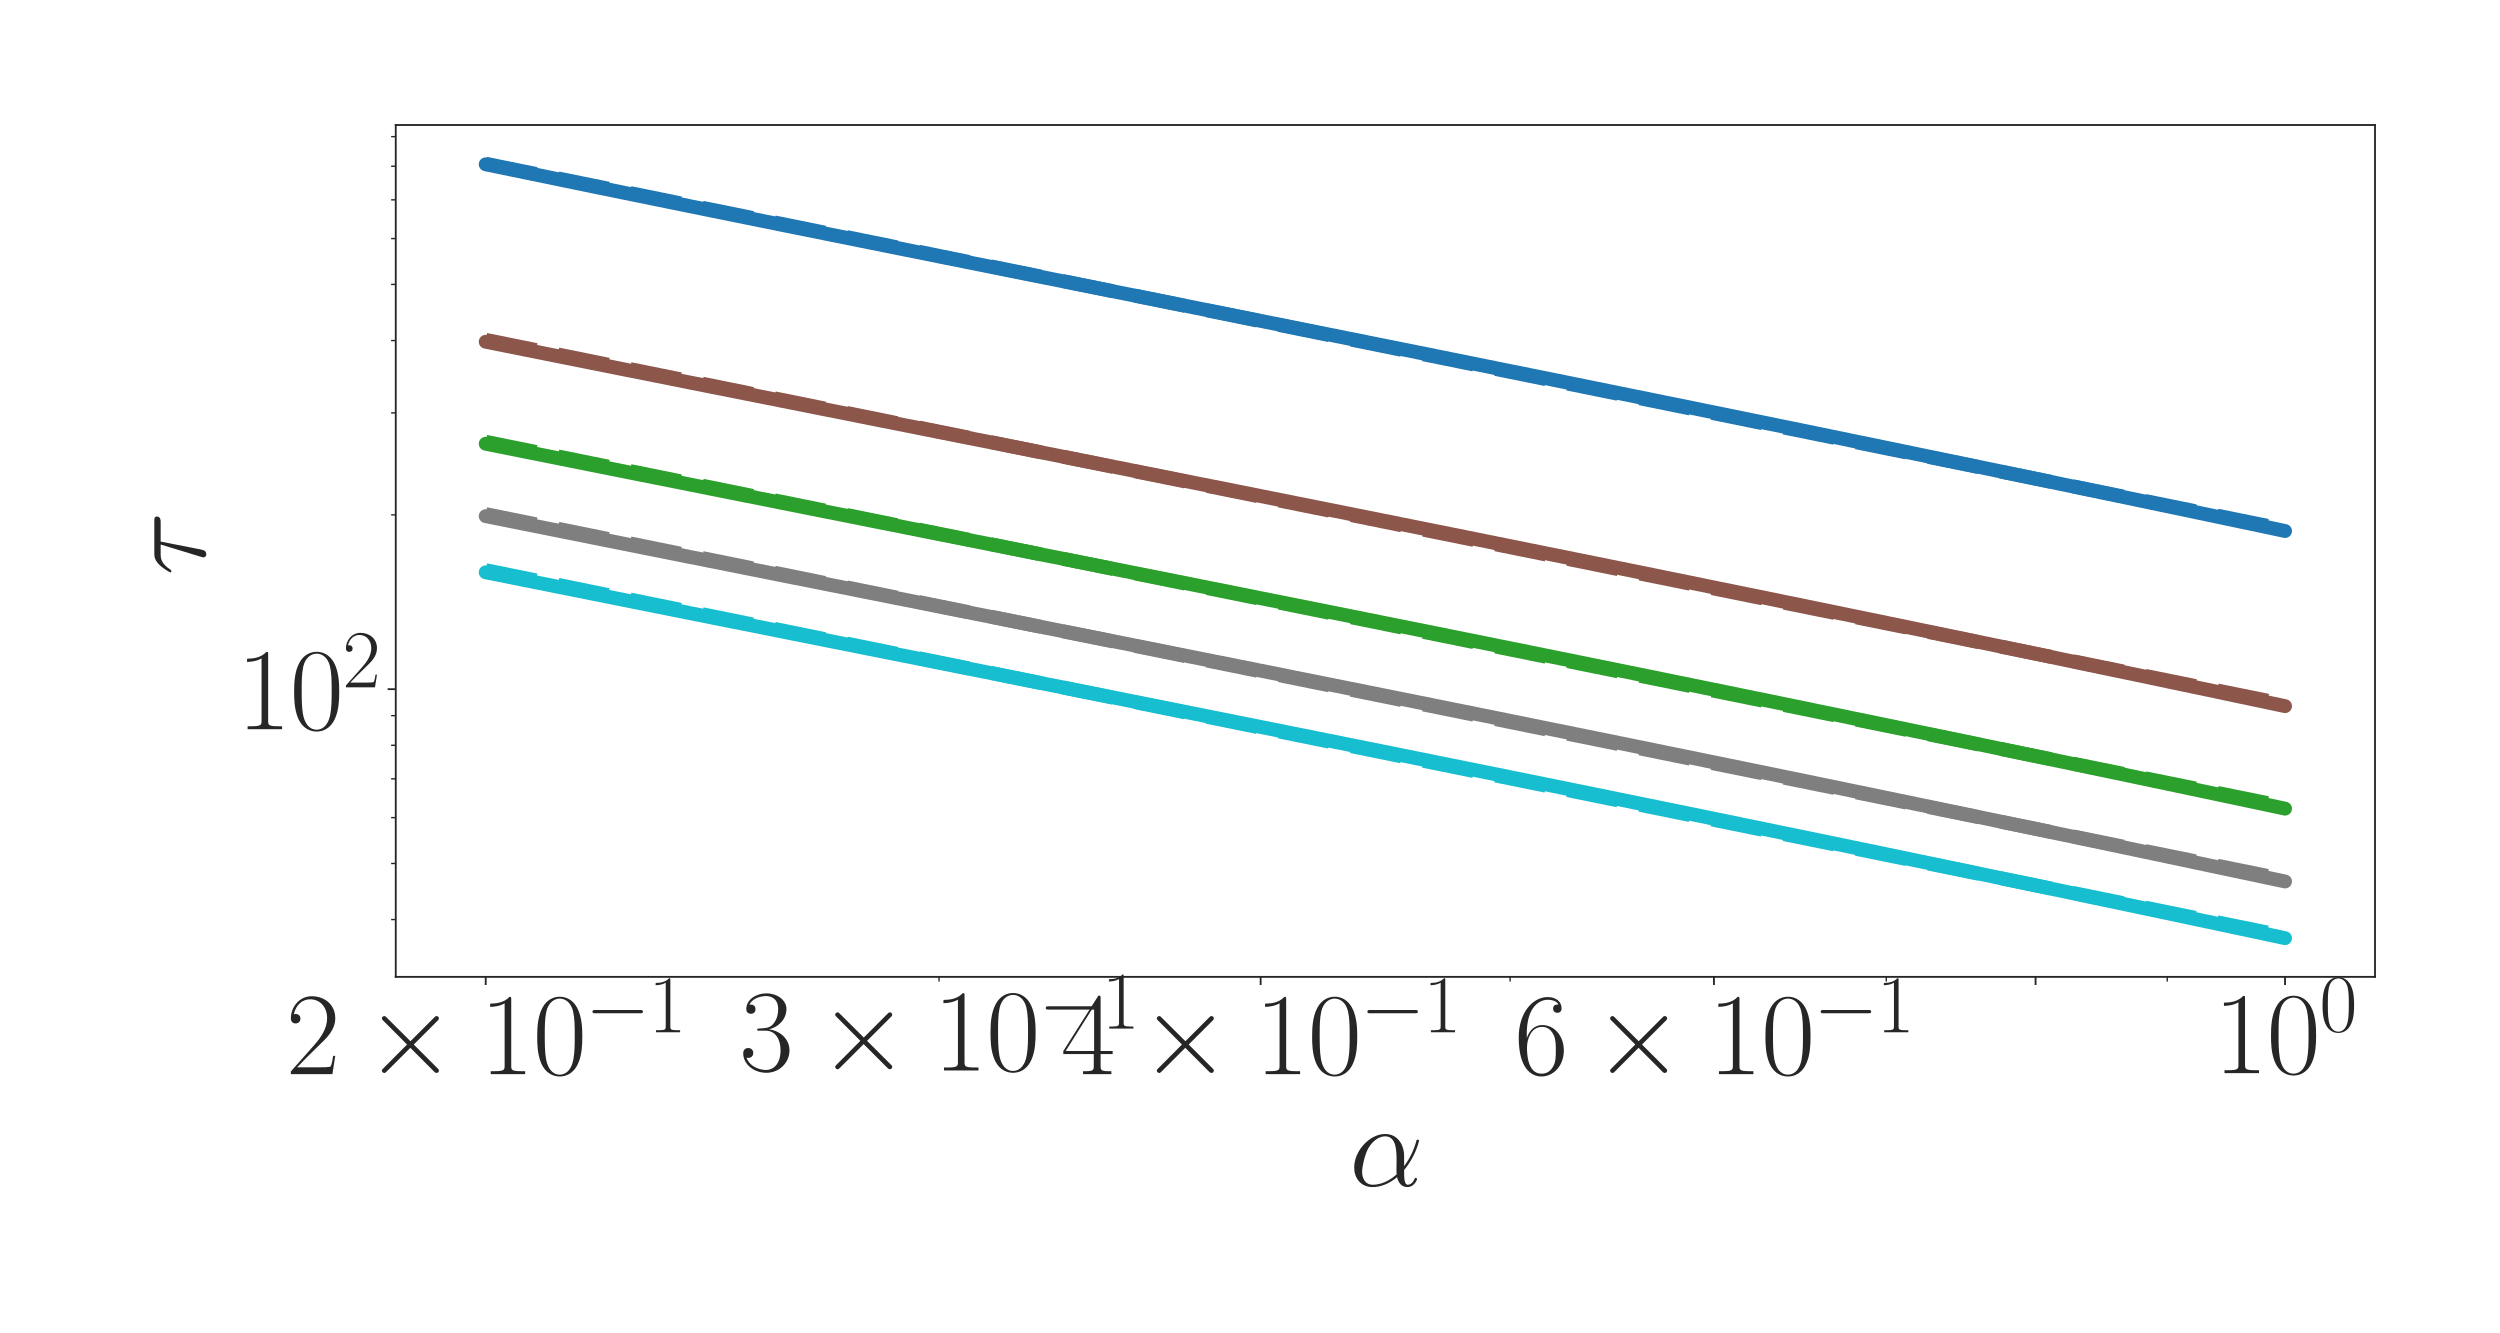 <?xml version="1.0" encoding="utf-8" standalone="no"?>
<!DOCTYPE svg PUBLIC "-//W3C//DTD SVG 1.1//EN"
  "http://www.w3.org/Graphics/SVG/1.1/DTD/svg11.dtd">
<svg xmlns:xlink="http://www.w3.org/1999/xlink" width="1080pt" height="576pt" viewBox="0 0 1080 576" xmlns="http://www.w3.org/2000/svg" version="1.1">
 <defs>
  <style type="text/css">*{stroke-linejoin: round; stroke-linecap: butt}</style>
 </defs>
 <g id="figure_1">
  <g id="patch_1">
   <path d="M 0 576 
L 1080 576 
L 1080 0 
L 0 0 
z
" style="fill: #ffffff"/>
  </g>
  <g id="axes_1">
   <g id="patch_2">
    <path d="M 170.964 422.013 
L 1026 422.013 
L 1026 54 
L 170.964 54 
z
" style="fill: #ffffff"/>
   </g>
   <g id="matplotlib.axis_1">
    <g id="xtick_1">
     <g id="line2d_1">
      <defs>
       <path id="md830c279dc" d="M 0 0 
L 0 3.5 
" style="stroke: #262626; stroke-width: 0.8"/>
      </defs>
      <g>
       <use xlink:href="#md830c279dc" x="209.829" y="422.013" style="fill: #262626; stroke: #262626; stroke-width: 0.8"/>
      </g>
     </g>
     <g id="text_1">
      <!-- $\mathdefault{2\times10^{-1}}$ -->
      <g style="fill: #262626" transform="translate(123.564 464.029) scale(0.5 -0.5)">
       <defs>
        <path id="CMR17-32" d="M 2669 989 
L 2554 989 
C 2490 536 2438 459 2413 420 
C 2381 369 1920 369 1830 369 
L 602 369 
C 832 619 1280 1072 1824 1597 
C 2214 1967 2669 2402 2669 3035 
C 2669 3790 2067 4224 1395 4224 
C 691 4224 262 3604 262 3030 
C 262 2780 448 2748 525 2748 
C 589 2748 781 2787 781 3010 
C 781 3207 614 3264 525 3264 
C 486 3264 448 3258 422 3245 
C 544 3790 915 4058 1306 4058 
C 1862 4058 2227 3617 2227 3035 
C 2227 2479 1901 2000 1536 1584 
L 262 146 
L 262 0 
L 2515 0 
L 2669 989 
z
" transform="scale(0.016)"/>
        <path id="CMSY10-2" d="M 2490 1785 
L 1210 3059 
C 1133 3136 1120 3148 1069 3148 
C 1005 3148 941 3091 941 3020 
C 941 2976 954 2963 1024 2892 
L 2304 1606 
L 1024 320 
C 954 249 941 236 941 192 
C 941 121 1005 64 1069 64 
C 1120 64 1133 76 1210 153 
L 2483 1427 
L 3808 102 
C 3821 96 3866 64 3904 64 
C 3981 64 4032 121 4032 192 
C 4032 204 4032 230 4013 262 
C 4006 275 2989 1280 2669 1606 
L 3840 2777 
C 3872 2816 3968 2899 4000 2937 
C 4006 2950 4032 2976 4032 3020 
C 4032 3091 3981 3148 3904 3148 
C 3853 3148 3827 3123 3757 3052 
L 2490 1785 
z
" transform="scale(0.016)"/>
        <path id="CMR17-31" d="M 1702 4058 
C 1702 4192 1696 4192 1606 4192 
C 1357 3916 979 3827 621 3827 
C 602 3827 570 3827 563 3808 
C 557 3795 557 3782 557 3648 
C 755 3648 1088 3686 1344 3839 
L 1344 461 
C 1344 236 1331 160 781 160 
L 589 160 
L 589 0 
C 896 0 1216 0 1523 0 
C 1830 0 2150 0 2458 0 
L 2458 160 
L 2266 160 
C 1715 160 1702 230 1702 458 
L 1702 4058 
z
" transform="scale(0.016)"/>
        <path id="CMR17-30" d="M 2688 2025 
C 2688 2416 2682 3080 2413 3591 
C 2176 4039 1798 4198 1466 4198 
C 1158 4198 768 4058 525 3597 
C 269 3118 243 2524 243 2025 
C 243 1661 250 1106 448 619 
C 723 -39 1216 -128 1466 -128 
C 1760 -128 2208 -7 2470 600 
C 2662 1042 2688 1559 2688 2025 
z
M 1466 -26 
C 1056 -26 813 325 723 812 
C 653 1188 653 1738 653 2096 
C 653 2588 653 2997 736 3387 
C 858 3929 1216 4096 1466 4096 
C 1728 4096 2067 3923 2189 3400 
C 2272 3036 2278 2607 2278 2096 
C 2278 1680 2278 1169 2202 792 
C 2067 95 1690 -26 1466 -26 
z
" transform="scale(0.016)"/>
        <path id="CMSY10-0" d="M 4218 1472 
C 4326 1472 4442 1472 4442 1600 
C 4442 1728 4326 1728 4218 1728 
L 755 1728 
C 646 1728 531 1728 531 1600 
C 531 1472 646 1472 755 1472 
L 4218 1472 
z
" transform="scale(0.016)"/>
       </defs>
       <use xlink:href="#CMR17-32" transform="scale(0.996)"/>
       <use xlink:href="#CMSY10-2" transform="translate(67.83 0) scale(0.996)"/>
       <use xlink:href="#CMR17-31" transform="translate(167.456 0) scale(0.996)"/>
       <use xlink:href="#CMR17-30" transform="translate(213.147 0) scale(0.996)"/>
       <use xlink:href="#CMSY10-0" transform="translate(258.837 36.154) scale(0.697)"/>
       <use xlink:href="#CMR17-31" transform="translate(313.078 36.154) scale(0.697)"/>
      </g>
     </g>
    </g>
    <g id="xtick_2">
     <g id="line2d_2">
      <g>
       <use xlink:href="#md830c279dc" x="544.596" y="422.013" style="fill: #262626; stroke: #262626; stroke-width: 0.8"/>
      </g>
     </g>
     <g id="text_2">
      <!-- $\mathdefault{4\times10^{-1}}$ -->
      <g style="fill: #262626" transform="translate(458.331 464.029) scale(0.5 -0.5)">
       <defs>
        <path id="CMR17-34" d="M 2150 4122 
C 2150 4256 2144 4256 2029 4256 
L 128 1254 
L 128 1088 
L 1779 1088 
L 1779 457 
C 1779 224 1766 160 1318 160 
L 1197 160 
L 1197 0 
C 1402 0 1747 0 1965 0 
C 2182 0 2528 0 2733 0 
L 2733 160 
L 2611 160 
C 2163 160 2150 224 2150 457 
L 2150 1088 
L 2803 1088 
L 2803 1254 
L 2150 1254 
L 2150 4122 
z
M 1798 3703 
L 1798 1254 
L 256 1254 
L 1798 3703 
z
" transform="scale(0.016)"/>
       </defs>
       <use xlink:href="#CMR17-34" transform="scale(0.996)"/>
       <use xlink:href="#CMSY10-2" transform="translate(67.83 0) scale(0.996)"/>
       <use xlink:href="#CMR17-31" transform="translate(167.456 0) scale(0.996)"/>
       <use xlink:href="#CMR17-30" transform="translate(213.147 0) scale(0.996)"/>
       <use xlink:href="#CMSY10-0" transform="translate(258.837 36.154) scale(0.697)"/>
       <use xlink:href="#CMR17-31" transform="translate(313.078 36.154) scale(0.697)"/>
      </g>
     </g>
    </g>
    <g id="xtick_3">
     <g id="line2d_3">
      <g>
       <use xlink:href="#md830c279dc" x="740.423" y="422.013" style="fill: #262626; stroke: #262626; stroke-width: 0.8"/>
      </g>
     </g>
     <g id="text_3">
      <!-- $\mathdefault{6\times10^{-1}}$ -->
      <g style="fill: #262626" transform="translate(654.157 464.029) scale(0.5 -0.5)">
       <defs>
        <path id="CMR17-36" d="M 678 2176 
C 678 3690 1395 4032 1811 4032 
C 1946 4032 2272 4009 2400 3776 
C 2298 3776 2106 3776 2106 3553 
C 2106 3381 2246 3323 2336 3323 
C 2394 3323 2566 3348 2566 3560 
C 2566 3954 2246 4179 1805 4179 
C 1043 4179 243 3390 243 1984 
C 243 253 966 -128 1478 -128 
C 2099 -128 2688 427 2688 1283 
C 2688 2081 2170 2662 1517 2662 
C 1126 2662 838 2407 678 1960 
L 678 2176 
z
M 1478 25 
C 691 25 691 1200 691 1436 
C 691 1896 909 2560 1504 2560 
C 1613 2560 1926 2560 2138 2120 
C 2253 1870 2253 1609 2253 1289 
C 2253 944 2253 690 2118 434 
C 1978 171 1773 25 1478 25 
z
" transform="scale(0.016)"/>
       </defs>
       <use xlink:href="#CMR17-36" transform="scale(0.996)"/>
       <use xlink:href="#CMSY10-2" transform="translate(67.83 0) scale(0.996)"/>
       <use xlink:href="#CMR17-31" transform="translate(167.456 0) scale(0.996)"/>
       <use xlink:href="#CMR17-30" transform="translate(213.147 0) scale(0.996)"/>
       <use xlink:href="#CMSY10-0" transform="translate(258.837 36.154) scale(0.697)"/>
       <use xlink:href="#CMR17-31" transform="translate(313.078 36.154) scale(0.697)"/>
      </g>
     </g>
    </g>
    <g id="xtick_4">
     <g id="line2d_4">
      <g>
       <use xlink:href="#md830c279dc" x="879.364" y="422.013" style="fill: #262626; stroke: #262626; stroke-width: 0.8"/>
      </g>
     </g>
    </g>
    <g id="xtick_5">
     <g id="line2d_5">
      <g>
       <use xlink:href="#md830c279dc" x="987.135" y="422.013" style="fill: #262626; stroke: #262626; stroke-width: 0.8"/>
      </g>
     </g>
     <g id="text_4">
      <!-- $\mathdefault{10^{0}}$ -->
      <g style="fill: #262626" transform="translate(956.294 463.606) scale(0.5 -0.5)">
       <use xlink:href="#CMR17-31" transform="scale(0.996)"/>
       <use xlink:href="#CMR17-30" transform="translate(45.69 0) scale(0.996)"/>
       <use xlink:href="#CMR17-30" transform="translate(91.381 36.154) scale(0.697)"/>
      </g>
     </g>
    </g>
    <g id="xtick_6">
     <g id="line2d_6">
      <defs>
       <path id="m0f9339a055" d="M 0 0 
L 0 2 
" style="stroke: #262626; stroke-width: 0.6"/>
      </defs>
      <g>
       <use xlink:href="#m0f9339a055" x="405.655" y="422.013" style="fill: #262626; stroke: #262626; stroke-width: 0.6"/>
      </g>
     </g>
     <g id="text_5">
      <!-- $\mathdefault{3\times10^{-1}}$ -->
      <g style="fill: #262626" transform="translate(319.39 462.429) scale(0.5 -0.5)">
       <defs>
        <path id="CMR17-33" d="M 1414 2157 
C 1984 2157 2234 1662 2234 1090 
C 2234 320 1824 25 1453 25 
C 1114 25 563 194 390 693 
C 422 680 454 680 486 680 
C 640 680 755 782 755 948 
C 755 1133 614 1216 486 1216 
C 378 1216 211 1165 211 926 
C 211 335 787 -128 1466 -128 
C 2176 -128 2720 430 2720 1085 
C 2720 1707 2208 2157 1600 2227 
C 2086 2328 2554 2756 2554 3329 
C 2554 3820 2048 4179 1472 4179 
C 890 4179 378 3829 378 3329 
C 378 3110 544 3072 627 3072 
C 762 3072 877 3155 877 3321 
C 877 3486 762 3569 627 3569 
C 602 3569 570 3569 544 3557 
C 730 3959 1235 4032 1459 4032 
C 1683 4032 2106 3925 2106 3320 
C 2106 3143 2080 2828 1862 2550 
C 1670 2304 1453 2304 1242 2284 
C 1210 2284 1062 2269 1037 2269 
C 992 2263 966 2257 966 2208 
C 966 2163 973 2157 1101 2157 
L 1414 2157 
z
" transform="scale(0.016)"/>
       </defs>
       <use xlink:href="#CMR17-33" transform="scale(0.996)"/>
       <use xlink:href="#CMSY10-2" transform="translate(67.83 0) scale(0.996)"/>
       <use xlink:href="#CMR17-31" transform="translate(167.456 0) scale(0.996)"/>
       <use xlink:href="#CMR17-30" transform="translate(213.147 0) scale(0.996)"/>
       <use xlink:href="#CMSY10-0" transform="translate(258.837 36.154) scale(0.697)"/>
       <use xlink:href="#CMR17-31" transform="translate(313.078 36.154) scale(0.697)"/>
      </g>
     </g>
    </g>
    <g id="xtick_7">
     <g id="line2d_7">
      <g>
       <use xlink:href="#m0f9339a055" x="652.367" y="422.013" style="fill: #262626; stroke: #262626; stroke-width: 0.6"/>
      </g>
     </g>
    </g>
    <g id="xtick_8">
     <g id="line2d_8">
      <g>
       <use xlink:href="#m0f9339a055" x="814.872" y="422.013" style="fill: #262626; stroke: #262626; stroke-width: 0.6"/>
      </g>
     </g>
    </g>
    <g id="xtick_9">
     <g id="line2d_9">
      <g>
       <use xlink:href="#m0f9339a055" x="936.249" y="422.013" style="fill: #262626; stroke: #262626; stroke-width: 0.6"/>
      </g>
     </g>
    </g>
    <g id="text_6">
     <!-- $\alpha$ -->
     <g style="fill: #262626" transform="translate(582.97 512.311) scale(0.5 -0.5)">
      <defs>
       <path id="CMMI12-b" d="M 2963 1616 
C 2963 2235 2611 2815 1933 2815 
C 1094 2815 256 1902 256 996 
C 256 441 602 -64 1254 -64 
C 1651 -64 2125 89 2579 472 
C 2669 115 2867 -64 3142 -64 
C 3488 -64 3661 294 3661 377 
C 3661 434 3616 434 3597 434 
C 3546 434 3539 415 3520 364 
C 3462 204 3315 64 3162 64 
C 2963 64 2963 472 2963 862 
C 3616 1641 3770 2446 3770 2452 
C 3770 2510 3718 2510 3699 2510 
C 3642 2510 3635 2491 3610 2376 
C 3526 2095 3360 1597 2963 1073 
L 2963 1616 
z
M 2560 626 
C 1997 121 1491 64 1267 64 
C 813 64 685 466 685 766 
C 685 1040 826 1692 1024 2044 
C 1286 2491 1645 2688 1933 2688 
C 2554 2688 2554 1877 2554 1341 
C 2554 1182 2547 1016 2547 856 
C 2547 728 2554 696 2560 626 
z
" transform="scale(0.016)"/>
      </defs>
      <use xlink:href="#CMMI12-b" transform="scale(0.996)"/>
     </g>
    </g>
   </g>
   <g id="matplotlib.axis_2">
    <g id="ytick_1">
     <g id="line2d_10">
      <defs>
       <path id="m647336664c" d="M 0 0 
L -3.5 0 
" style="stroke: #262626; stroke-width: 0.8"/>
      </defs>
      <g>
       <use xlink:href="#m647336664c" x="170.964" y="297.721" style="fill: #262626; stroke: #262626; stroke-width: 0.8"/>
      </g>
     </g>
     <g id="text_7">
      <!-- $\mathdefault{10^{2}}$ -->
      <g style="fill: #262626" transform="translate(102.282 315.017) scale(0.5 -0.5)">
       <use xlink:href="#CMR17-31" transform="scale(0.996)"/>
       <use xlink:href="#CMR17-30" transform="translate(45.69 0) scale(0.996)"/>
       <use xlink:href="#CMR17-32" transform="translate(91.381 36.154) scale(0.697)"/>
      </g>
     </g>
    </g>
    <g id="ytick_2">
     <g id="line2d_11">
      <defs>
       <path id="me0e19d45b8" d="M 0 0 
L -2 0 
" style="stroke: #262626; stroke-width: 0.6"/>
      </defs>
      <g>
       <use xlink:href="#me0e19d45b8" x="170.964" y="397.262" style="fill: #262626; stroke: #262626; stroke-width: 0.6"/>
      </g>
     </g>
    </g>
    <g id="ytick_3">
     <g id="line2d_12">
      <g>
       <use xlink:href="#me0e19d45b8" x="170.964" y="373.021" style="fill: #262626; stroke: #262626; stroke-width: 0.6"/>
      </g>
     </g>
    </g>
    <g id="ytick_4">
     <g id="line2d_13">
      <g>
       <use xlink:href="#me0e19d45b8" x="170.964" y="353.214" style="fill: #262626; stroke: #262626; stroke-width: 0.6"/>
      </g>
     </g>
    </g>
    <g id="ytick_5">
     <g id="line2d_14">
      <g>
       <use xlink:href="#me0e19d45b8" x="170.964" y="336.468" style="fill: #262626; stroke: #262626; stroke-width: 0.6"/>
      </g>
     </g>
    </g>
    <g id="ytick_6">
     <g id="line2d_15">
      <g>
       <use xlink:href="#me0e19d45b8" x="170.964" y="321.962" style="fill: #262626; stroke: #262626; stroke-width: 0.6"/>
      </g>
     </g>
    </g>
    <g id="ytick_7">
     <g id="line2d_16">
      <g>
       <use xlink:href="#me0e19d45b8" x="170.964" y="309.167" style="fill: #262626; stroke: #262626; stroke-width: 0.6"/>
      </g>
     </g>
    </g>
    <g id="ytick_8">
     <g id="line2d_17">
      <g>
       <use xlink:href="#me0e19d45b8" x="170.964" y="222.421" style="fill: #262626; stroke: #262626; stroke-width: 0.6"/>
      </g>
     </g>
    </g>
    <g id="ytick_9">
     <g id="line2d_18">
      <g>
       <use xlink:href="#me0e19d45b8" x="170.964" y="178.373" style="fill: #262626; stroke: #262626; stroke-width: 0.6"/>
      </g>
     </g>
    </g>
    <g id="ytick_10">
     <g id="line2d_19">
      <g>
       <use xlink:href="#me0e19d45b8" x="170.964" y="147.121" style="fill: #262626; stroke: #262626; stroke-width: 0.6"/>
      </g>
     </g>
    </g>
    <g id="ytick_11">
     <g id="line2d_20">
      <g>
       <use xlink:href="#me0e19d45b8" x="170.964" y="122.879" style="fill: #262626; stroke: #262626; stroke-width: 0.6"/>
      </g>
     </g>
    </g>
    <g id="ytick_12">
     <g id="line2d_21">
      <g>
       <use xlink:href="#me0e19d45b8" x="170.964" y="103.073" style="fill: #262626; stroke: #262626; stroke-width: 0.6"/>
      </g>
     </g>
    </g>
    <g id="ytick_13">
     <g id="line2d_22">
      <g>
       <use xlink:href="#me0e19d45b8" x="170.964" y="86.327" style="fill: #262626; stroke: #262626; stroke-width: 0.6"/>
      </g>
     </g>
    </g>
    <g id="ytick_14">
     <g id="line2d_23">
      <g>
       <use xlink:href="#me0e19d45b8" x="170.964" y="71.821" style="fill: #262626; stroke: #262626; stroke-width: 0.6"/>
      </g>
     </g>
    </g>
    <g id="ytick_15">
     <g id="line2d_24">
      <g>
       <use xlink:href="#me0e19d45b8" x="170.964" y="59.025" style="fill: #262626; stroke: #262626; stroke-width: 0.6"/>
      </g>
     </g>
    </g>
    <g id="text_8">
     <!-- $\tau$ -->
     <g style="fill: #262626" transform="translate(88.593 248.598) rotate(-90) scale(0.5 -0.5)">
      <defs>
       <path id="CMMI12-1c" d="M 1837 2408 
L 2899 2408 
C 2982 2408 3194 2408 3194 2612 
C 3194 2752 3072 2752 2957 2752 
L 1197 2752 
C 1050 2752 832 2752 538 2440 
C 371 2255 166 1917 166 1879 
C 166 1841 198 1828 237 1828 
C 282 1828 288 1847 320 1885 
C 653 2408 986 2408 1146 2408 
L 1677 2408 
L 1011 223 
C 979 127 979 114 979 95 
C 979 25 1024 -64 1152 -64 
C 1350 -64 1382 108 1402 203 
L 1837 2408 
z
" transform="scale(0.016)"/>
      </defs>
      <use xlink:href="#CMMI12-1c" transform="scale(0.996)"/>
     </g>
    </g>
   </g>
   <g id="line2d_25">
    <path d="M 209.829 70.982 
L 255.861 80.479 
L 297.884 89.046 
L 336.542 96.882 
L 372.334 104.086 
L 405.655 110.785 
L 436.825 117.032 
L 466.105 122.9 
L 493.711 128.411 
L 519.823 133.645 
L 544.596 138.612 
L 568.16 143.34 
L 590.628 147.854 
L 612.097 152.162 
L 632.652 156.313 
L 652.367 160.303 
L 671.31 164.12 
L 689.537 167.822 
L 707.101 171.393 
L 724.049 174.826 
L 740.423 178.169 
L 756.259 181.4 
L 771.593 184.534 
L 786.454 187.581 
L 800.872 190.556 
L 814.872 193.434 
L 828.478 196.251 
L 841.711 198.991 
L 854.591 201.642 
L 867.136 204.258 
L 879.364 206.797 
L 891.289 209.284 
L 902.928 211.708 
L 914.292 214.08 
L 925.395 216.405 
L 936.249 218.681 
L 946.864 220.901 
L 957.251 223.087 
L 967.419 225.226 
L 977.377 227.316 
L 987.135 229.394 
" clip-path="url(#pf708570b87)" style="fill: none; stroke: #1f77b4; stroke-width: 6; stroke-linecap: round"/>
   </g>
   <g id="line2d_26">
    <path d="M 209.829 70.728 
L 255.861 80.083 
L 297.884 88.624 
L 336.542 96.48 
L 372.334 103.754 
L 405.655 110.526 
L 436.825 116.861 
L 466.105 122.812 
L 493.711 128.422 
L 519.823 133.729 
L 544.596 138.764 
L 568.16 143.553 
L 590.628 148.119 
L 612.097 152.482 
L 632.652 156.659 
L 652.367 160.666 
L 671.31 164.516 
L 689.537 168.22 
L 707.101 171.79 
L 724.049 175.234 
L 740.423 178.562 
L 756.259 181.78 
L 771.593 184.897 
L 786.454 187.917 
L 800.872 190.847 
L 814.872 193.693 
L 828.478 196.458 
L 841.711 199.147 
L 854.591 201.765 
L 867.136 204.314 
L 879.364 206.799 
L 891.289 209.223 
L 902.928 211.588 
L 914.292 213.898 
L 925.395 216.155 
L 936.249 218.36 
L 946.864 220.518 
L 957.251 222.629 
L 967.419 224.695 
L 977.377 226.719 
L 987.135 228.702 
" clip-path="url(#pf708570b87)" style="fill: none; stroke-dasharray: 22.2,9.6; stroke-dashoffset: 0; stroke: #1f77b4; stroke-width: 6"/>
   </g>
   <g id="line2d_27">
    <path d="M 209.829 191.698 
L 255.861 200.908 
L 297.884 209.292 
L 336.542 216.995 
L 372.334 224.116 
L 405.655 230.744 
L 436.825 236.937 
L 466.105 242.76 
L 493.711 248.258 
L 519.823 253.461 
L 544.596 258.415 
L 568.16 263.124 
L 590.628 267.629 
L 612.097 271.937 
L 632.652 276.077 
L 652.367 280.053 
L 671.31 283.882 
L 689.537 287.583 
L 707.101 291.148 
L 724.049 294.609 
L 740.423 297.952 
L 756.259 301.188 
L 771.593 304.33 
L 786.454 307.402 
L 800.872 310.368 
L 814.872 313.259 
L 828.478 316.072 
L 841.711 318.804 
L 854.591 321.485 
L 867.136 324.096 
L 879.364 326.657 
L 891.289 329.137 
L 902.928 331.566 
L 914.292 333.949 
L 925.395 336.282 
L 936.249 338.562 
L 946.864 340.804 
L 957.251 342.998 
L 967.419 345.143 
L 977.377 347.254 
L 987.135 349.326 
" clip-path="url(#pf708570b87)" style="fill: none; stroke: #2ca02c; stroke-width: 6; stroke-linecap: round"/>
   </g>
   <g id="line2d_28">
    <path d="M 209.829 190.846 
L 255.861 200.18 
L 297.884 208.701 
L 336.542 216.539 
L 372.334 223.797 
L 405.655 230.553 
L 436.825 236.874 
L 466.105 242.811 
L 493.711 248.408 
L 519.823 253.703 
L 544.596 258.726 
L 568.16 263.504 
L 590.628 268.06 
L 612.097 272.413 
L 632.652 276.581 
L 652.367 280.579 
L 671.31 284.419 
L 689.537 288.115 
L 707.101 291.677 
L 724.049 295.113 
L 740.423 298.433 
L 756.259 301.644 
L 771.593 304.754 
L 786.454 307.767 
L 800.872 310.691 
L 814.872 313.529 
L 828.478 316.288 
L 841.711 318.971 
L 854.591 321.583 
L 867.136 324.127 
L 879.364 326.606 
L 891.289 329.024 
L 902.928 331.384 
L 914.292 333.688 
L 925.395 335.94 
L 936.249 338.141 
L 946.864 340.293 
L 957.251 342.399 
L 967.419 344.461 
L 977.377 346.48 
L 987.135 348.459 
" clip-path="url(#pf708570b87)" style="fill: none; stroke-dasharray: 22.2,9.6; stroke-dashoffset: 0; stroke: #2ca02c; stroke-width: 6"/>
   </g>
   <g id="line2d_29">
    <path d="M 209.829 147.638 
L 255.861 156.841 
L 297.884 165.227 
L 336.542 172.907 
L 372.334 180.026 
L 405.655 186.643 
L 436.825 192.84 
L 466.105 198.656 
L 493.711 204.145 
L 519.823 209.35 
L 544.596 214.294 
L 568.16 219.003 
L 590.628 223.499 
L 612.097 227.807 
L 632.652 231.938 
L 652.367 235.921 
L 671.31 239.748 
L 689.537 243.424 
L 707.101 246.984 
L 724.049 250.435 
L 740.423 253.788 
L 756.259 257.01 
L 771.593 260.149 
L 786.454 263.199 
L 800.872 266.164 
L 814.872 269.046 
L 828.478 271.858 
L 841.711 274.606 
L 854.591 277.27 
L 867.136 279.876 
L 879.364 282.42 
L 891.289 284.909 
L 902.928 287.343 
L 914.292 289.72 
L 925.395 292.032 
L 936.249 294.331 
L 946.864 296.561 
L 957.251 298.729 
L 967.419 300.896 
L 977.377 302.979 
L 987.135 305.046 
" clip-path="url(#pf708570b87)" style="fill: none; stroke: #8c564b; stroke-width: 6; stroke-linecap: round"/>
   </g>
   <g id="line2d_30">
    <path d="M 209.829 146.811 
L 255.861 156.132 
L 297.884 164.641 
L 336.542 172.469 
L 372.334 179.717 
L 405.655 186.464 
L 436.825 192.775 
L 466.105 198.704 
L 493.711 204.294 
L 519.823 209.581 
L 544.596 214.598 
L 568.16 219.369 
L 590.628 223.918 
L 612.097 228.266 
L 632.652 232.428 
L 652.367 236.42 
L 671.31 240.256 
L 689.537 243.946 
L 707.101 247.503 
L 724.049 250.935 
L 740.423 254.25 
L 756.259 257.457 
L 771.593 260.562 
L 786.454 263.571 
L 800.872 266.49 
L 814.872 269.325 
L 828.478 272.08 
L 841.711 274.76 
L 854.591 277.368 
L 867.136 279.908 
L 879.364 282.384 
L 891.289 284.799 
L 902.928 287.155 
L 914.292 289.457 
L 925.395 291.705 
L 936.249 293.903 
L 946.864 296.052 
L 957.251 298.155 
L 967.419 300.214 
L 977.377 302.231 
L 987.135 304.206 
" clip-path="url(#pf708570b87)" style="fill: none; stroke-dasharray: 22.2,9.6; stroke-dashoffset: 0; stroke: #8c564b; stroke-width: 6"/>
   </g>
   <g id="line2d_31">
    <path d="M 209.829 222.973 
L 255.861 232.184 
L 297.884 240.58 
L 336.542 248.287 
L 372.334 255.4 
L 405.655 262.026 
L 436.825 268.23 
L 466.105 274.064 
L 493.711 279.563 
L 519.823 284.779 
L 544.596 289.727 
L 568.16 294.452 
L 590.628 298.962 
L 612.097 303.28 
L 632.652 307.421 
L 652.367 311.406 
L 671.31 315.254 
L 689.537 318.949 
L 707.101 322.521 
L 724.049 325.99 
L 740.423 329.332 
L 756.259 332.571 
L 771.593 335.721 
L 786.454 338.783 
L 800.872 341.76 
L 814.872 344.652 
L 828.478 347.475 
L 841.711 350.227 
L 854.591 352.904 
L 867.136 355.526 
L 879.364 358.078 
L 891.289 360.571 
L 902.928 363.015 
L 914.292 365.401 
L 925.395 367.74 
L 936.249 370.031 
L 946.864 372.277 
L 957.251 374.473 
L 967.419 376.613 
L 977.377 378.725 
L 987.135 380.791 
" clip-path="url(#pf708570b87)" style="fill: none; stroke: #7f7f7f; stroke-width: 6; stroke-linecap: round"/>
   </g>
   <g id="line2d_32">
    <path d="M 209.829 222.083 
L 255.861 231.43 
L 297.884 239.963 
L 336.542 247.813 
L 372.334 255.081 
L 405.655 261.847 
L 436.825 268.176 
L 466.105 274.121 
L 493.711 279.727 
L 519.823 285.029 
L 544.596 290.059 
L 568.16 294.844 
L 590.628 299.406 
L 612.097 303.766 
L 632.652 307.94 
L 652.367 311.943 
L 671.31 315.789 
L 689.537 319.49 
L 707.101 323.057 
L 724.049 326.498 
L 740.423 329.823 
L 756.259 333.039 
L 771.593 336.152 
L 786.454 339.17 
L 800.872 342.098 
L 814.872 344.94 
L 828.478 347.703 
L 841.711 350.39 
L 854.591 353.005 
L 867.136 355.553 
L 879.364 358.036 
L 891.289 360.457 
L 902.928 362.82 
L 914.292 365.128 
L 925.395 367.383 
L 936.249 369.587 
L 946.864 371.742 
L 957.251 373.851 
L 967.419 375.916 
L 977.377 377.938 
L 987.135 379.919 
" clip-path="url(#pf708570b87)" style="fill: none; stroke-dasharray: 22.2,9.6; stroke-dashoffset: 0; stroke: #7f7f7f; stroke-width: 6"/>
   </g>
   <g id="line2d_33">
    <path d="M 209.829 247.244 
L 255.861 256.446 
L 297.884 264.839 
L 336.542 272.55 
L 372.334 279.681 
L 405.655 286.306 
L 436.825 292.524 
L 466.105 298.359 
L 493.711 303.864 
L 519.823 309.087 
L 544.596 314.044 
L 568.16 318.769 
L 590.628 323.287 
L 612.097 327.614 
L 632.652 331.769 
L 652.367 335.744 
L 671.31 339.587 
L 689.537 343.296 
L 707.101 346.88 
L 724.049 350.34 
L 740.423 353.695 
L 756.259 356.948 
L 771.593 360.107 
L 786.454 363.161 
L 800.872 366.146 
L 814.872 369.049 
L 828.478 371.883 
L 841.711 374.636 
L 854.591 377.333 
L 867.136 379.956 
L 879.364 382.518 
L 891.289 385 
L 902.928 387.469 
L 914.292 389.844 
L 925.395 392.194 
L 936.249 394.473 
L 946.864 396.726 
L 957.251 398.925 
L 967.419 401.092 
L 977.377 403.199 
L 987.135 405.286 
" clip-path="url(#pf708570b87)" style="fill: none; stroke: #17becf; stroke-width: 6; stroke-linecap: round"/>
   </g>
   <g id="line2d_34">
    <path d="M 209.829 246.306 
L 255.861 255.667 
L 297.884 264.213 
L 336.542 272.074 
L 372.334 279.353 
L 405.655 286.129 
L 436.825 292.467 
L 466.105 298.422 
L 493.711 304.035 
L 519.823 309.346 
L 544.596 314.383 
L 568.16 319.175 
L 590.628 323.744 
L 612.097 328.11 
L 632.652 332.29 
L 652.367 336.299 
L 671.31 340.151 
L 689.537 343.858 
L 707.101 347.43 
L 724.049 350.876 
L 740.423 354.206 
L 756.259 357.427 
L 771.593 360.545 
L 786.454 363.567 
L 800.872 366.499 
L 814.872 369.346 
L 828.478 372.113 
L 841.711 374.804 
L 854.591 377.423 
L 867.136 379.974 
L 879.364 382.461 
L 891.289 384.886 
L 902.928 387.253 
L 914.292 389.564 
L 925.395 391.822 
L 936.249 394.029 
L 946.864 396.187 
L 957.251 398.3 
L 967.419 400.367 
L 977.377 402.393 
L 987.135 404.377 
" clip-path="url(#pf708570b87)" style="fill: none; stroke-dasharray: 22.2,9.6; stroke-dashoffset: 0; stroke: #17becf; stroke-width: 6"/>
   </g>
   <g id="patch_3">
    <path d="M 170.964 422.013 
L 170.964 54 
" style="fill: none; stroke: #262626; stroke-width: 0.8; stroke-linejoin: miter; stroke-linecap: square"/>
   </g>
   <g id="patch_4">
    <path d="M 1026 422.013 
L 1026 54 
" style="fill: none; stroke: #262626; stroke-width: 0.8; stroke-linejoin: miter; stroke-linecap: square"/>
   </g>
   <g id="patch_5">
    <path d="M 170.964 422.013 
L 1026 422.013 
" style="fill: none; stroke: #262626; stroke-width: 0.8; stroke-linejoin: miter; stroke-linecap: square"/>
   </g>
   <g id="patch_6">
    <path d="M 170.964 54 
L 1026 54 
" style="fill: none; stroke: #262626; stroke-width: 0.8; stroke-linejoin: miter; stroke-linecap: square"/>
   </g>
  </g>
 </g>
 <defs>
  <clipPath id="pf708570b87">
   <rect x="170.964" y="54" width="855.036" height="368.013"/>
  </clipPath>
 </defs>
</svg>

